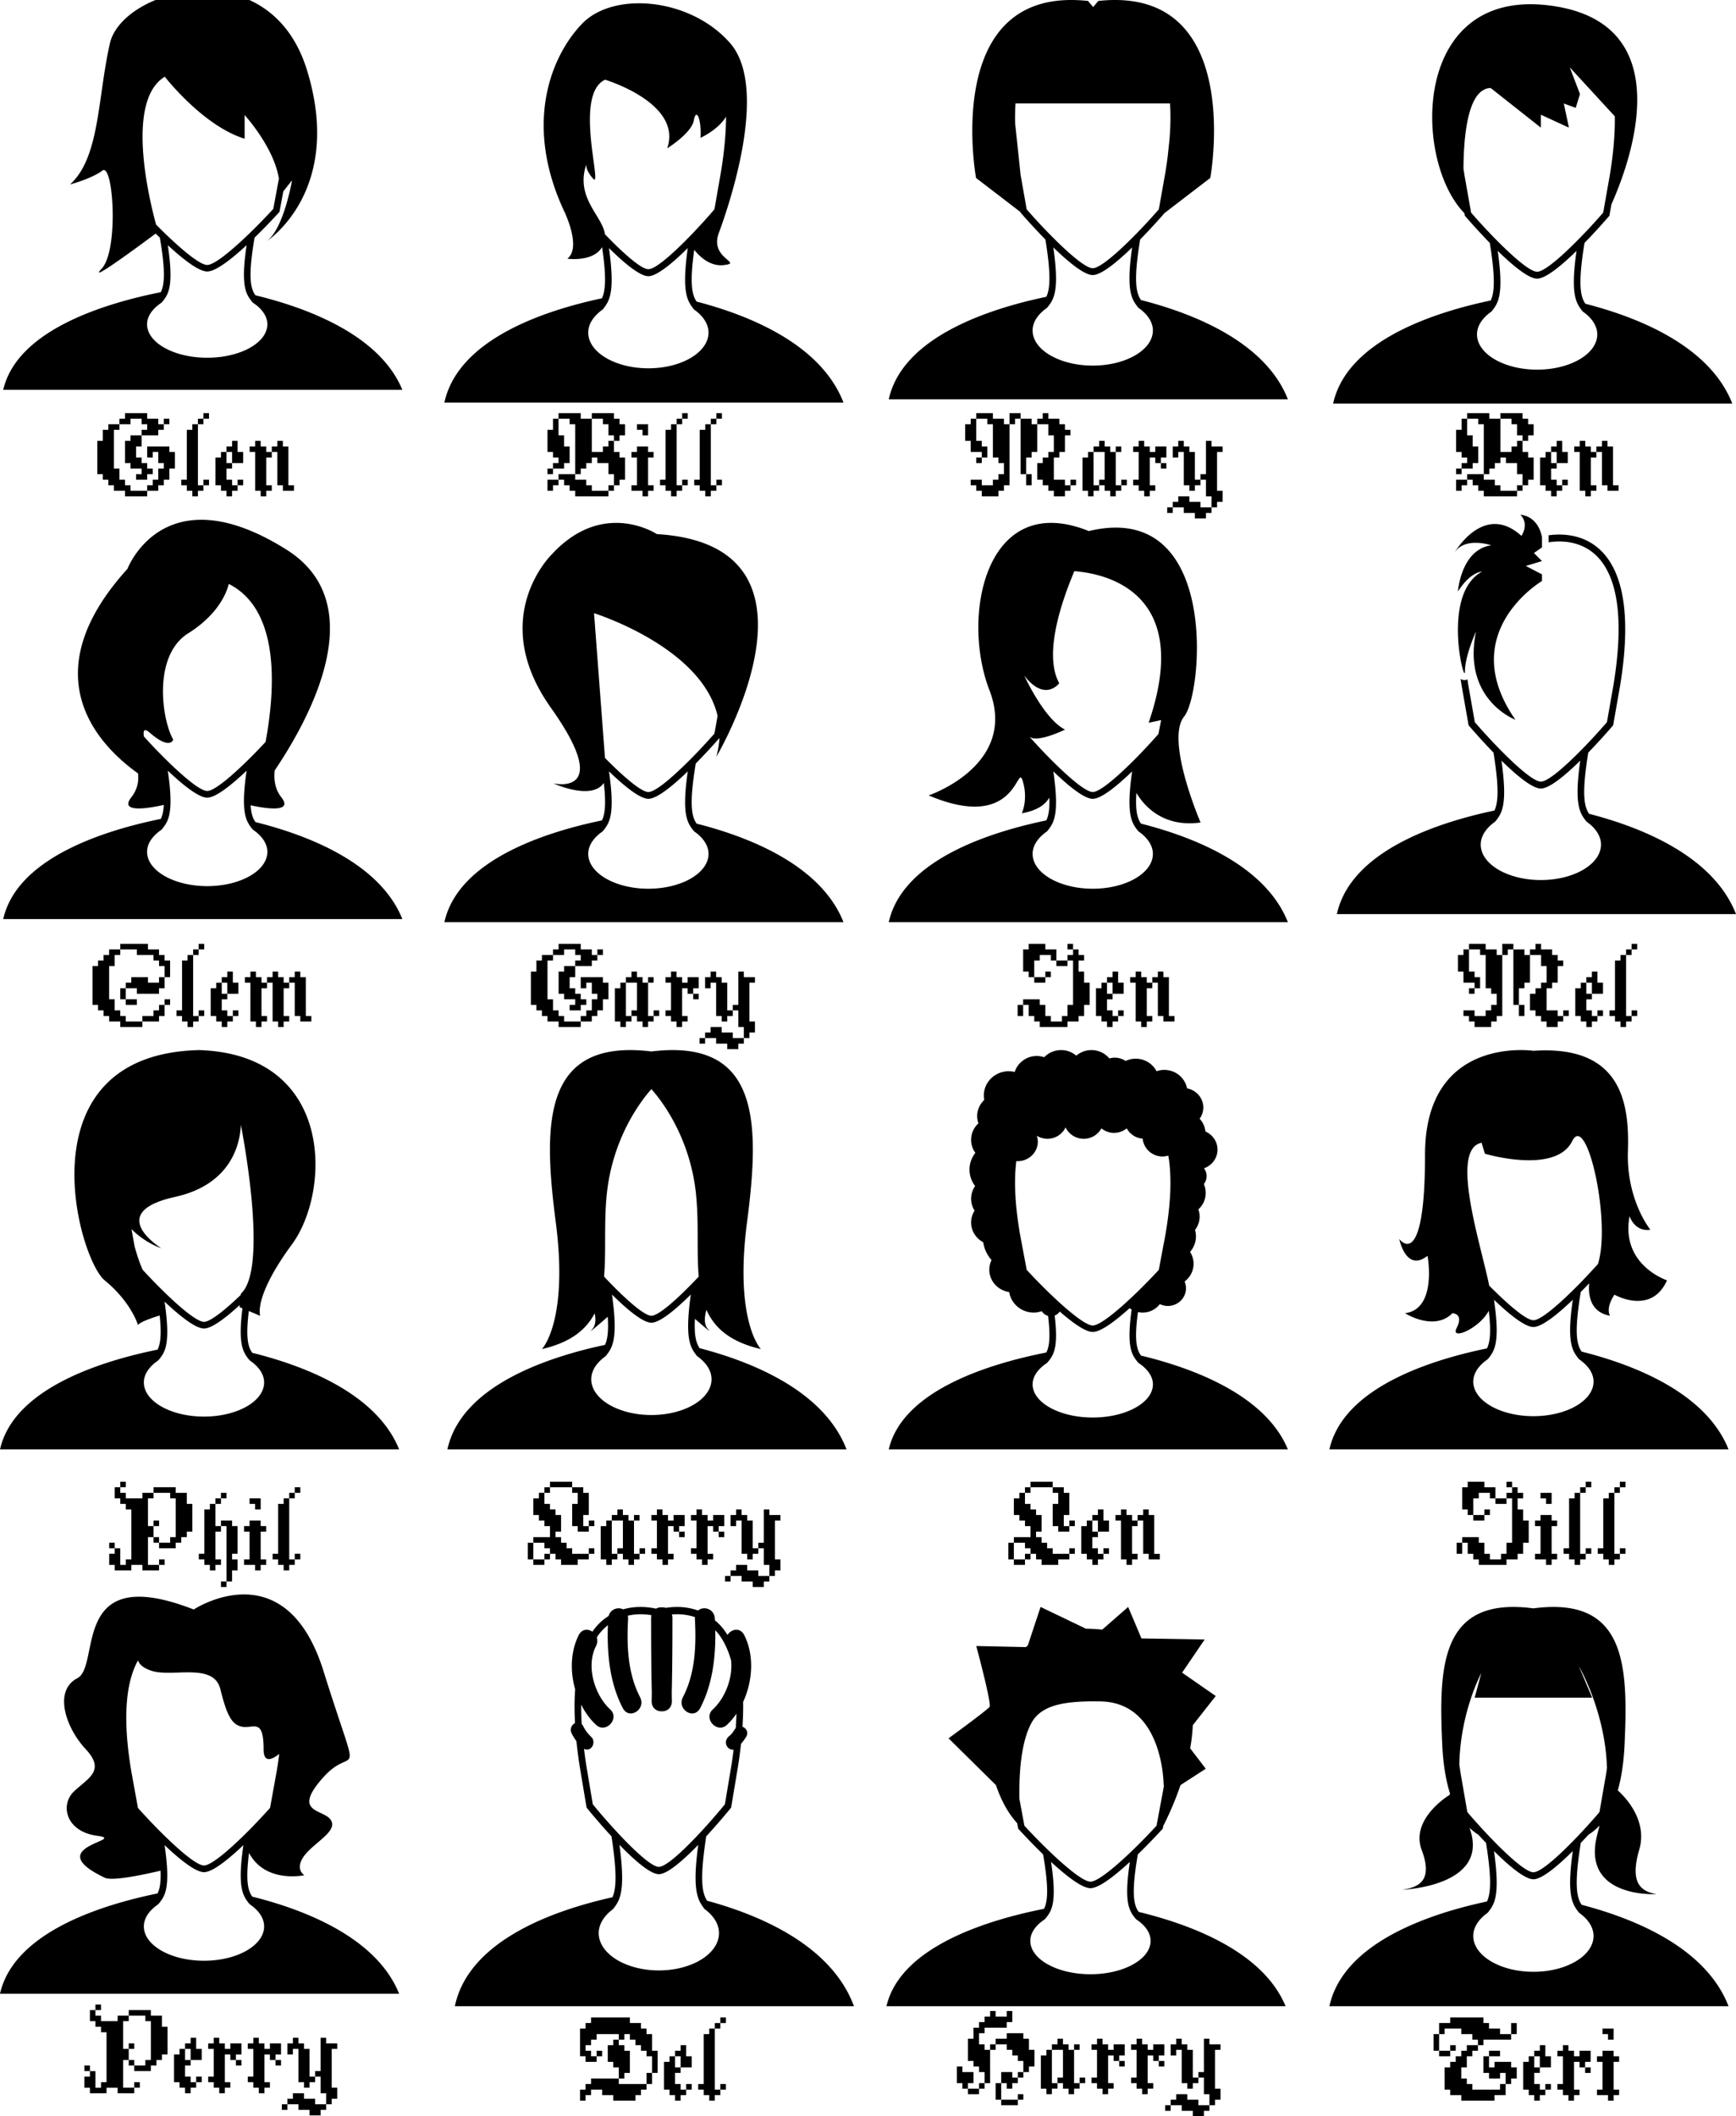 <svg xmlns="http://www.w3.org/2000/svg" width="2087.759" height="2544.122"><path d="M483.872 468.63c-27.467-66.536-115.175-98.7-176.67-113.642-5.476-7.695-9.49-20.27-1.03-69.336 14.478-14.052 26.432-27.08 29.196-30.132l.755-.813 4.619-24.76 10.471-13.135s-10.112 59.362-31.002 73.572c0 0 94-59.84 49-205.999S147.205-13.708 132.205 52.013c-15 65.724-12.001 137.332-48.002 169.705 0 0 26.002-6.869 39-16.677 13.002-9.81 20 95.755-.999 118.02-18.735 19.852 49.97-31.062 65.033-42.288a637.442 637.442 0 005 4.895c7.192 41.734 5.359 57.092 1.144 65.601-65.384 13.013-172.63 44.679-189.509 117.367h479.999v-.007zM195.726 277.972a484.173 484.173 0 01-3.97-3.922 697.726 697.726 0 01-4.07-4.086c-8.878-32.636-36.658-149.156 10.504-177.748 0 0 45.714 59.036 96.003 74.551v-28.446s34.955 38.043 41.235 76.37l-6.779 36.421c-6.366 6.967-14.003 14.959-22.016 22.938-1.315 1.31-2.626 2.62-3.97 3.922-1.344 1.318-2.703 2.624-4.056 3.926-20.116 19.333-40.884 36.614-49.414 36.614-8.52 0-29.29-17.281-49.42-36.614-1.343-1.302-2.703-2.607-4.047-3.926zm-18.864 111.851c0-7.18 3.633-14.306 10.504-20.606l.801-.737c1.697-1.486 3.607-2.933 5.682-4.314l1.198-1.194c2.871-3.55 5.786-7.135 7.72-13.512 2.839-9.35 3.553-24.769-.965-54.726 17.75 16.41 37.025 31.643 47.392 31.643 10.369 0 29.641-15.234 47.394-31.643-5.032 33.354-3.565 48.68.172 57.806 1.919 4.667 4.405 7.748 6.889 10.82l.89.813c2.07 1.382 3.986 2.82 5.681 4.314l.804.737c6.866 6.312 10.5 13.435 10.5 20.606 0 22.177-32.455 40.22-72.338 40.22-39.889 0-72.324-18.047-72.324-40.227zM837.753 362.562c-5.04-7.549-8.838-19.53-2.834-62.224 6.28 7.883 18.953 20.27 35.5 18.345 23.996-2.789-17.336-7.586-6.004-38.366 11.337-30.79 61.26-173.991 13.628-228.478-47.633-54.49-140.29-62.873-178.29-23.055-38 39.817-69.334 120.854-22 223.541 0 0 22.482 44.704 4.574 58.68 0 0 30.715 4.421 41.786-13.915 5.609 38.152 3.753 53.01-.185 61.5-65.389 13.895-172.623 47.725-189.51 125.375h480c-27.468-71.08-115.171-105.433-176.665-121.403zM727.44 281.518c-.055-.402-.03-.8-.102-1.202-.257-1.4-.676-2.795-1.135-4.195-6.802-20.445-33.481-41.416-21.122-78.417-.232 3.344 1.015 8.804 8.005 16.9 12.666 14.67-23.998-101.29 14.666-118.757 0 0 93.337 27.988 74.662 82.45 0 0 29.339-18.182 32-33.554 2.667-15.375 9.336-2.793 8 20.956 0 0 21.367-9.551 30.752-25.516-.077 19.38-2.029 41.225-5.97 65.604l-8 45.837c-6.367 7.441-13.999 15.978-22.016 24.497-1.31 1.4-2.621 2.803-3.965 4.195-1.343 1.407-2.704 2.797-4.055 4.189-20.117 20.655-40.882 39.116-49.414 39.116-8.52 0-29.289-18.46-49.407-39.116-.969-.998-1.94-1.99-2.9-2.987zm52.313 161.234c-39.88 0-72.336-19.269-72.336-42.958 0-7.673 3.633-15.285 10.504-22.02l.946-.928a55.428 55.428 0 015.535-4.46l1.198-1.279c2.871-3.787 5.785-7.63 7.719-14.43 2.84-9.988 3.554-26.45-.966-58.457 17.75 17.518 37.023 33.8 47.392 33.8 10.365 0 29.64-16.282 47.388-33.8-5.03 35.632-3.56 51.996.172 61.756 1.907 4.986 4.406 8.267 6.894 11.55l.89.877a54.41 54.41 0 015.586 4.517l.9.865c6.864 6.74 10.499 14.353 10.499 22.022.008 23.676-32.438 42.945-72.32 42.945zM1372.18 360.701c-5.477-8.069-9.476-21.278-1.022-72.775 14.465-14.755 26.418-28.413 29.187-31.622l.18-.194 54.985-42.18s42.662-232.023-134.664-212.798l-6.191 7.357-6.178-7.357C1131.15-18.093 1173.813 213.93 1173.813 213.93l53.336 40.901.108.61.755.853c2.77 3.209 14.735 16.875 29.205 31.631 7.186 43.816 5.353 59.937 1.138 68.869-65.389 13.657-172.623 46.902-189.51 123.206h479.999c-27.484-69.85-115.17-103.602-176.665-119.299zm-111.472-80.82a438.751 438.751 0 01-3.97-4.122c-8.017-8.372-15.65-16.753-22.016-24.073l-7.328-41.31-6.559-61.982c-.214-8.492-.061-16.532.45-24.087h185.794c.873 12.807.687 26.969-.531 42.456l-2.337 22.067a537.24 537.24 0 01-2.588 17.818l-8 45.038a680.612 680.612 0 01-22.016 24.073 338.232 338.232 0 01-3.966 4.122c-1.343 1.383-2.703 2.75-4.054 4.116-20.118 20.298-40.883 38.438-49.406 38.438-8.52 0-29.297-18.14-49.415-38.438-1.355-1.367-2.714-2.733-4.058-4.116zm53.473 159.616c-39.88 0-72.336-18.939-72.336-42.217 0-7.54 3.633-15.02 10.503-21.63l.856-.828c1.695-1.557 3.586-3.058 5.617-4.483l1.199-1.245c2.87-3.726 5.785-7.49 7.718-14.2 2.84-9.806 3.555-25.992-.964-57.445 17.75 17.215 37.025 33.216 47.39 33.216 10.365 0 29.64-16 47.389-33.224-5.04 35.01-3.553 51.099.167 60.686 1.903 4.9 4.406 8.133 6.89 11.358l.89.846a54.25 54.25 0 015.758 4.6l.726.703c6.865 6.61 10.5 14.095 10.5 21.63.025 23.294-32.42 42.233-72.303 42.233zM1906.606 365.16c-5.477-8.105-9.49-21.391-1.03-73.167 14.46-14.829 26.423-28.563 29.194-31.78l.747-.867 2.413-13.687c20.698-46.127 84.743-214.097-68.113-238.172-172.915-27.245-171.324 185.106-108.668 248.82l.535 3.038.755.866c2.769 3.218 14.734 16.96 29.205 31.79 7.185 44.053 5.352 60.255 1.137 69.234-65.389 13.723-172.623 47.147-189.51 123.852h480c-27.468-70.22-115.171-104.152-176.665-119.928zm-111.472-81.254a481.867 481.867 0 01-3.97-4.139c-8.017-8.42-15.649-16.846-22.008-24.205l-7.984-45.23c-.423-2.608-.782-5.136-1.168-7.687.297-43.176 6.09-96.215 32.73-96.83l60.349 47.616v-15.526l33.748 15.526-6.138-28.982 14.319 5.174 5.117-16.56-12.273-32.09 54.163 58.876c.343 20.498-1.64 43.988-5.97 70.435l-8 45.278c-6.36 7.352-13.984 15.785-22 24.205a515.17 515.17 0 01-3.97 4.139c-1.343 1.39-2.7 2.764-4.059 4.143-20.116 20.401-40.89 38.638-49.414 38.638-8.528 0-29.297-18.237-49.415-38.638a510.14 510.14 0 01-4.057-4.143zm53.473 160.471c-39.88 0-72.336-19.039-72.336-42.44 0-7.577 3.633-15.1 10.504-21.754l.91-.888a56.054 56.054 0 015.563-4.435l1.198-1.251c2.871-3.746 5.785-7.538 7.719-14.267 2.84-9.867 3.554-26.136-.964-57.748 17.75 17.306 37.024 33.39 47.39 33.39 10.365 0 29.64-16.084 47.388-33.39-5.04 35.195-3.552 51.37.167 61.007 1.904 4.926 4.398 8.167 6.89 11.41l.89.866c2.078 1.453 3.994 2.976 5.68 4.552l.805.777c6.864 6.646 10.5 14.175 10.5 21.754.025 23.38-32.421 42.417-72.304 42.417z"/><g style="line-height:1;-inkscape-font-specification:'zhowfrakt eYe/FS, Normal';font-variant-ligatures:normal;font-variant-caps:normal;font-variant-numeric:normal;font-variant-east-asian:normal" aria-label="Glen" font-weight="400" font-size="133.333" font-family="zhowfrakt eYe/FS" letter-spacing="1" word-spacing="1"><path d="M176.981 589.997v-6.64h6.706v-6.707h6.64v-13.346h6.641v-6.64h-6.64v-13.347h-6.64v6.706h-6.707v-13.346h26.693v6.64h6.64v19.987h-6.64v13.346h-6.706v6.706h-6.64v6.64zm-13.346-13.347v-6.64h6.706v-6.706h-13.347v-6.64h-6.64V529.97h6.64v-6.64h13.347v13.346h-6.706v13.346h6.706v6.64h6.64v6.641h6.706v6.706h-6.706v6.64zm-13.281 19.987v-6.64h-13.347v-6.64h-6.705v-6.707h-6.64v-6.64h-6.641v-40.04h6.64v-13.28h6.64v-6.706h13.347v6.706h-6.64v46.614h6.64v13.346h6.706v6.706h6.64v6.64h19.987v6.641zm46.614-86.653v-6.64h6.706v6.64zm-26.627 13.346v-6.64h6.64v-6.706h-6.64v-6.64h-13.347v6.64h-13.346v-6.64h6.706v-6.706h26.627v6.705h13.347v6.64h6.64v6.707h-6.64v6.64zM244.648 583.356v-6.706h6.706v6.706zm-13.346 13.281v-6.64h-6.641v-6.64h-6.64v-6.707h6.64v-59.96h6.64v-6.706h6.706v73.372h6.64v6.64h-6.64v6.641zm6.705-86.653v-6.64h6.64v6.64zm6.64-6.64v-6.706h6.707v6.705zM285.752 583.356v-6.706h6.706v6.706zm-13.346 13.281v-6.64h-6.641v-6.64h-6.64v-33.334h6.64v-6.706h6.64v13.346h6.706v6.641h-6.705v13.346h6.705v6.706h6.64v6.64h-6.64v6.641zm6.705-39.974v-13.346h-6.705v-6.64h6.705v-6.706h6.64v13.346h6.707v13.346zM313.51 596.637v-6.64h-6.641v-46.68h-6.64v-6.64h6.64v-6.706h6.64v6.706h6.706v6.64h6.641v6.706h-6.64v33.333h6.64v6.64h-6.64v6.641zm26.692-6.64v-6.64h-6.64v-40.04h-6.706v-6.64h6.706v-6.706h6.64v6.706h6.64v46.68h6.707v6.64z"/></g><g style="line-height:1;-inkscape-font-specification:'zhowfrakt eYe/FS, Normal';font-variant-ligatures:normal;font-variant-caps:normal;font-variant-numeric:normal;font-variant-east-asian:normal" aria-label="Bill" font-weight="400" font-size="133.333" font-family="zhowfrakt eYe/FS" letter-spacing="1" word-spacing="1"><path d="M731.734 589.997v-6.64h6.641v6.64zm-73.307 0V576.65h13.282v6.706h-6.641v6.64zm33.334 6.64v-6.64h-6.706v-6.64h-6.64v-6.707h-6.706v-6.64h20.052v6.64h13.28v6.706h6.706v6.64h19.987v6.641zm-33.334-26.627v-6.706h6.64v6.706zm6.64-6.706v-6.64h6.642v-6.641h-6.641v-6.706h-6.64V516.69h6.64v-13.347h6.64v19.987h6.706v13.347h6.64v19.986h-6.64v6.641zm73.308 20.052V570.01h-6.64v-13.347h-13.347v-6.64h-6.64v6.64h-6.706v6.641h-6.64v6.706h-6.641v-60.026h-6.706v-6.64h-13.346v-6.706H698.4v6.705h13.346v39.974h13.347v-6.64h6.64v-6.706h6.641v13.346h6.706v6.706h6.64v26.627h-6.64v6.706zm0-53.385v-6.64h-6.64v-13.347h-6.641v-6.64h-13.347v-6.706h26.628v6.705h6.706v6.64h6.64v13.347h-6.64v6.64zM772.708 596.637v-6.64h-13.28v-6.64h6.64v-33.334h-6.64v-6.706h6.64v-6.64h13.346v6.64h6.64v6.706h-6.64v33.333h6.64v6.64h-6.64v6.641zm0-73.307v-6.64h-6.64v-6.706h13.346v13.346zM820.388 583.356v-6.706h6.706v6.706zm-13.346 13.281v-6.64H800.4v-6.64h-6.64v-6.707h6.64v-59.96h6.64v-6.706h6.706v73.372h6.64v6.64h-6.64v6.641zm6.705-86.653v-6.64h6.64v6.64zm6.64-6.64v-6.706h6.707v6.705zM861.492 583.356v-6.706h6.706v6.706zm-13.346 13.281v-6.64h-6.641v-6.64h-6.64v-6.707h6.64v-59.96h6.64v-6.706h6.706v73.372h6.64v6.64h-6.64v6.641zm6.705-86.653v-6.64h6.64v6.64zm6.64-6.64v-6.706h6.707v6.705z"/></g><g style="line-height:1;-inkscape-font-specification:'zhowfrakt eYe/FS, Normal';font-variant-ligatures:normal;font-variant-caps:normal;font-variant-numeric:normal;font-variant-east-asian:normal" aria-label="Mary" font-weight="400" font-size="133.333" font-family="zhowfrakt eYe/FS" letter-spacing="1" word-spacing="1"><path d="M1287.366 583.356v-6.706h6.706v6.706zm-53.32 0V570.01h6.64v13.346zm-60.026-26.693v-6.64h6.706v6.64zm6.706-6.64v-6.706h-13.347v-13.346h-6.64v-19.987h6.64v-6.64h6.64v26.627h6.707v6.706h6.64v13.346zm46.68 19.987v-66.667h13.28v6.64h6.706v33.334h-6.706v6.706h-6.64v19.987zm-46.68 26.627v-6.64h-6.706v-6.64h-6.64v-6.707h13.346v6.706h13.346v-6.706h6.64v-6.64h6.641v-13.347h-6.64v-6.64h-6.641v-40.04h-6.706v-6.64h-13.346v-6.705h20.052v6.705h13.281v6.64h6.706v73.373h-6.706v6.64h-6.64v6.641zm33.333-86.653v-13.346h13.346v6.705h-6.706v6.64zm53.32 86.653v-6.64h-6.64v-6.64h-6.706v-6.707h-6.64v-19.987h6.64v-6.64h6.705v-6.706h6.641V523.33h-6.64v-13.346h-13.347v-6.64h6.64v-6.706h6.706v6.705h13.282v6.64h6.705v6.707h6.64v6.64h-6.64v19.987h-6.705v6.706h-6.641v26.627h13.346v6.706h6.64v6.64h-6.64v6.641zM1348.457 583.356v-6.706h6.706v6.706zm-39.974 13.281v-6.64h-6.64v-39.974h6.64v-6.706h6.64v40.04h6.706v6.64h-6.705v6.64zm33.333-53.32v-6.64h6.64v6.64zm-6.64 53.32v-6.64h-6.706v-6.64h-6.64v-6.707h6.64v-33.333h-13.346v-6.64h6.705v-6.706h6.641v6.706h6.706v6.64h6.64v40.04h6.64v6.64h-6.64v6.64zM1396.071 563.304v-6.64h6.641v6.64zm-20.052 33.333v-6.64h-6.64v-6.64h-6.64v-6.707h6.64v-33.333h-6.64v-6.64h6.64v-6.706h6.64v6.706h6.706v6.64h6.64v-6.64h13.347v13.346h-6.64v6.64h-6.706v-6.64h-6.64v33.333h6.64v6.64h-6.64v6.641zM1403.712 616.624v-6.705h6.64v6.705zm33.268 6.64v-6.64h-13.346v-6.705h-13.281v-6.641h6.64v-6.64h13.347v6.64h13.346v6.64h13.281v6.706h-6.64v6.64zm-6.64-33.267v-6.64h-6.706v-40.04h-6.64v6.706h-6.641v-13.346h6.64v-6.706h6.64v6.706h6.707v6.64h6.64v33.333h6.706v6.706h-6.706v6.64zm26.627 19.922v-13.282h-6.64V576.65h-6.641v-6.64h6.64v-40.04h6.641v6.707h13.346v6.64h-6.64v46.68h6.64v13.281h-6.64v6.64z"/></g><g style="line-height:1;-inkscape-font-specification:'zhowfrakt eYe/FS, Normal';font-variant-ligatures:normal;font-variant-caps:normal;font-variant-numeric:normal;font-variant-east-asian:normal" aria-label="Ben" font-weight="400" font-size="133.333" font-family="zhowfrakt eYe/FS" letter-spacing="1" word-spacing="1"><path d="M1824.412 589.997v-6.64h6.64v6.64zm-73.307 0V576.65h13.281v6.706h-6.64v6.64zm33.333 6.64v-6.64h-6.706v-6.64h-6.64v-6.707h-6.706v-6.64h20.052v6.64h13.281v6.706h6.706v6.64h19.987v6.641zm-33.333-26.627v-6.706h6.64v6.706zm6.64-6.706v-6.64h6.641v-6.641h-6.64v-6.706h-6.641V516.69h6.64v-13.347h6.641v19.987h6.706v13.347h6.64v19.986h-6.64v6.641zm73.308 20.052V570.01h-6.64v-13.347h-13.347v-6.64h-6.64v6.64h-6.707v6.641h-6.64v6.706h-6.64v-60.026h-6.706v-6.64h-13.347v-6.706h26.693v6.705h13.346v39.974h13.347v-6.64h6.64v-6.706h6.64v13.346h6.706v6.706h6.641v26.627h-6.64v6.706zm0-53.385v-6.64h-6.64v-13.347h-6.642v-6.64h-13.346v-6.706h26.628v6.705h6.705v6.64h6.641v13.347h-6.64v6.64zM1878.732 583.356v-6.706h6.706v6.706zm-13.346 13.281v-6.64h-6.64v-6.64h-6.641v-33.334h6.64v-6.706h6.64v13.346h6.707v6.641h-6.706v13.346h6.706v6.706h6.64v6.64h-6.64v6.641zm6.706-39.974v-13.346h-6.706v-6.64h6.706v-6.706h6.64v13.346h6.706v13.346zM1906.49 596.637v-6.64h-6.64v-46.68h-6.641v-6.64h6.64v-6.706h6.641v6.706h6.706v6.64h6.64v6.706h-6.64v33.333h6.64v6.64h-6.64v6.641zm26.693-6.64v-6.64h-6.641v-40.04h-6.706v-6.64h6.706v-6.706h6.64v6.706h6.641v46.68h6.706v6.64z"/></g><path d="M307.215 988.26c-2.789-4.01-5.179-9.338-5.775-20.17 15.205 3.323 52.204 9.828 36.955-9.559-7.93-10.083-9.196-21.925-8.033-32.32 45.33-67.36 116.11-201.46 14.11-265.51-147.327-92.514-191.193 23.143-191.193 23.143-115.159 126.99-36.446 210.753 12.706 245.923 1.048 8.654-.32 18.882-8.098 28.764-16.023 20.37 25.65 12.155 39.106 9.082-.41 7.967-1.776 13.062-3.602 16.826-65.389 13.342-172.623 45.828-189.51 120.393H483.88c-27.468-68.248-115.17-101.236-176.665-116.571zm-111.471-78.985a490.763 490.763 0 01-3.97-4.027 679.044 679.044 0 01-18.637-19.786c-1.313-7.429.24-10.511 7.26-4.41 24.338 21.13 27.946 8.051 27.946 8.051-13.52-23.139-25.242-100.616 18.033-127.783 43.268-27.168 48.675-59.366 48.675-59.366 60.811 30.508 56.67 122.887 44.346 189.939a724.607 724.607 0 01-12.754 13.355c-1.311 1.344-2.621 2.691-3.966 4.027-1.343 1.352-2.703 2.687-4.054 4.023-20.118 19.835-40.883 37.561-49.414 37.561-8.52 0-29.29-17.726-49.407-37.561-1.355-1.335-2.714-2.67-4.058-4.023zm53.473 155.974c-39.88 0-72.336-18.503-72.336-41.25 0-7.37 3.633-14.67 10.503-21.138l.887-.833c1.672-1.505 3.564-2.964 5.595-4.347l1.198-1.228c2.87-3.637 5.784-7.324 7.718-13.857 2.84-9.592 3.555-25.406-.966-56.126 17.75 16.822 37.018 32.449 47.384 32.449 10.365 0 29.64-15.627 47.389-32.45-5.033 34.21-3.553 49.923.18 59.295 1.907 4.796 4.397 7.948 6.894 11.107l.881.826c2.062 1.405 3.97 2.885 5.657 4.401l.837.776c6.864 6.473 10.5 13.775 10.5 21.143.007 22.73-32.438 41.232-72.321 41.232z"/><g style="line-height:1;-inkscape-font-specification:'zhowfrakt eYe/FS, Normal';font-variant-ligatures:normal;font-variant-caps:normal;font-variant-numeric:normal;font-variant-east-asian:normal" aria-label="Clem" font-weight="400" font-size="133.333" font-family="zhowfrakt eYe/FS" letter-spacing="1" word-spacing="1"><path d="M171.25 1227.984v-6.64h13.346v-6.706h6.64v-6.64h6.706v13.346h-6.706v6.64zm-19.988-19.987v-6.705h13.347v6.705zm46.68 0v-6.705h6.64v6.705zm-53.32-6.705v-13.282h6.64v13.282zm19.987-6.641v-6.64h-13.347v-6.706h6.641v-6.641h20.052v6.64h13.281v-6.64h6.706v13.346h-6.706v6.64zm-19.987 39.974v-6.64h-13.346v-6.641h-6.706v-6.706h-6.64v-6.64h-6.641v-46.68h6.64v-6.641h6.64v-6.706h6.707v-6.64h13.346v6.64h-6.706v13.347h-6.64v39.974h6.64v13.346h6.706v6.706h6.64v6.64h19.987v6.64zm53.32-59.961v-13.346h-6.706v-6.641h-6.64v-6.706h-19.987v-6.64h-19.987v-6.706h33.333v6.706h13.281v6.64h6.706v6.706h6.64v19.987zM238.916 1221.344v-6.706h6.706v6.706zm-13.346 13.28v-6.64h-6.641v-6.64h-6.64v-6.706h6.64v-59.961h6.64v-6.706h6.706v73.373h6.64v6.64h-6.64v6.64zm6.705-86.653v-6.64h6.64v6.64zm6.64-6.64v-6.706h6.707v6.706zM280.02 1221.344v-6.706h6.706v6.706zm-13.346 13.28v-6.64h-6.641v-6.64h-6.64v-33.334h6.64v-6.705h6.64v13.346h6.706v6.64h-6.705v13.347h6.705v6.706h6.641v6.64h-6.64v6.64zm6.705-39.973v-13.346h-6.705v-6.641h6.705v-6.706h6.641v13.347h6.706v13.346zM307.778 1234.625v-6.64h-6.64v-46.68h-6.642v-6.641h6.641v-6.706h6.64v6.706h6.706v6.64h6.641v6.706h-6.64v33.334h6.64v6.64h-6.64v6.64zm26.692 0v-6.64h-6.64v-46.68h-6.706v-6.641h6.706v-6.706h6.64v6.706h6.64v6.64h6.707v6.706h-6.706v33.334h6.706v6.64h-6.706v6.64zm26.693-6.64v-6.641h-6.706v-40.04h-6.64v-6.64h6.64v-6.706h6.706v6.706h6.64v46.68h6.641v6.64z"/></g><g style="line-height:1;-inkscape-font-specification:'zhowfrakt eYe/FS, Normal';font-variant-ligatures:normal;font-variant-caps:normal;font-variant-numeric:normal;font-variant-east-asian:normal" aria-label="Gary" font-weight="400" font-size="133.333" font-family="zhowfrakt eYe/FS" letter-spacing="1" word-spacing="1"><path d="M698.41 1227.984v-6.64h6.707v-6.706h6.64v-13.346h6.64v-6.641h-6.64v-13.346h-6.64v6.705h-6.706v-13.346h26.693v6.64h6.64v19.988h-6.64v13.346h-6.706v6.706h-6.64v6.64zm-13.345-13.346v-6.64h6.705v-6.706h-13.346v-6.641h-6.64v-26.693h6.64v-6.64h13.346v13.346h-6.705v13.346h6.705v6.64h6.64v6.642h6.707v6.705h-6.706v6.64zm-13.282 19.987v-6.64h-13.346v-6.641h-6.706v-6.706h-6.64v-6.64h-6.64v-40.04h6.64v-13.281h6.64v-6.706h13.347v6.706h-6.641v46.615h6.64v13.346h6.706v6.706h6.64v6.64h19.988v6.64zm46.615-86.654v-6.64h6.705v6.64zm-26.628 13.347v-6.641h6.64v-6.706h-6.64v-6.64h-13.346v6.64h-13.346v-6.64h6.705v-6.706h26.628v6.706h13.346v6.64h6.64v6.706h-6.64v6.64zM786.064 1221.344v-6.706h6.706v6.706zm-39.974 13.28v-6.64h-6.64v-39.974h6.64v-6.705h6.641v40.039h6.706v6.64h-6.706v6.64zm33.334-53.32v-6.64h6.64v6.64zm-6.64 53.32v-6.64h-6.707v-6.64h-6.64v-6.706h6.64v-33.333h-13.346v-6.641h6.706v-6.706h6.64v6.706h6.706v6.64h6.64v40.04h6.641v6.64h-6.64v6.64zM833.679 1201.292v-6.641h6.64v6.64zm-20.052 33.333v-6.64h-6.64v-6.641h-6.642v-6.706h6.641v-33.333h-6.64v-6.641h6.64v-6.706h6.64v6.706h6.706v6.64h6.641v-6.64h13.346v13.346h-6.64v6.64h-6.706v-6.64h-6.64v33.334h6.64v6.64h-6.64v6.64zM841.32 1254.612v-6.706h6.64v6.706zm33.267 6.64v-6.64h-13.346v-6.706H847.96v-6.64h6.64v-6.641h13.347v6.64h13.346v6.641h13.281v6.706h-6.64v6.64zm-6.64-33.268v-6.64h-6.706v-40.04h-6.64v6.706h-6.641v-13.346h6.64v-6.706h6.641v6.706h6.706v6.64h6.64v33.334h6.706v6.706h-6.706v6.64zm26.627 19.922v-13.281h-6.64v-19.987h-6.64v-6.64h6.64v-40.04h6.64v6.706h13.347v6.64h-6.64v46.68h6.64v13.281h-6.64v6.641z"/></g><g><path d="M1902.12 1624.823c-5.477-7.957-9.491-20.962-1.038-71.7a617.757 617.757 0 0010.125-10.398c-1.163 12.094.14 34.594 25.11 38.999 0 0-6.015-8.115 5.22-25.359 0 0 44.24 25.359 63.24-17.245 0 0-55.999-18.26-44.998-77.093 0 0 6 19.274 24.998 16.23 0 0-29-35.503-27-94.34 2-58.835-8.329-127.816-113.656-120.715 0 0-130.337-19.273-130.337 124.772 0 144.041-31 101.441-31 101.441s8 40.572 34 20.284c0 0 12 63.909-27.002 68.98 0 0 34.816 22.317 56.903 0 0 0 14.098.11 5.098 17.808-7.992 15.715 27.52.514 38.648-20.78 3.12 26.628 1.247 38.191-2.143 45.251-65.384 13.462-172.619 46.207-189.505 121.385h480c-27.467-68.805-115.17-102.067-176.663-117.52zm-111.145-79.298c-.025-.11-.047-.23-.07-.342a558.682 558.682 0 00-.855-4.057c-11.65-53.177-45.691-159.924-8.273-167.358l4 13.187c.007.007 85.008 25.368 105.008-15.209 17.593-35.69 47.023 97.165 30.961 147.704-5.985 6.722-12.907 14.178-20.181 21.675a587.108 587.108 0 01-3.968 4.057c-1.344 1.364-2.704 2.71-4.062 4.057-20.117 19.995-40.892 37.866-49.414 37.866-8.519 0-29.29-17.871-49.408-37.866a504.671 504.671 0 01-3.738-3.714zm53.144 156.915c-39.88 0-72.336-18.654-72.336-41.591 0-7.426 3.633-14.795 10.504-21.31l.887-.84c1.672-1.515 3.563-2.988 5.595-4.383l1.2-1.236c2.87-3.669 5.784-7.387 7.718-13.972 2.84-9.668 3.555-25.615-.964-56.595 17.75 16.969 37.016 32.724 47.382 32.724 10.369 0 29.641-15.755 47.392-32.724-5.032 34.49-3.555 50.341.18 59.787 1.907 4.826 4.398 8.011 6.888 11.19l.885.84c2.06 1.42 3.968 2.908 5.654 4.439l.838.785c6.868 6.523 10.5 13.884 10.5 21.31.007 22.922-32.44 41.576-72.323 41.576z"/></g><g style="line-height:1;-inkscape-font-specification:'zhowfrakt eYe/FS, Normal';font-variant-ligatures:normal;font-variant-caps:normal;font-variant-numeric:normal;font-variant-east-asian:normal" aria-label="Jen" font-weight="400" font-size="133.333" font-family="zhowfrakt eYe/FS" letter-spacing="1" word-spacing="1"><path d="M1223.823 1221.344v-13.347h6.641v13.347zm19.987-40.04v-6.64h13.347v6.64zm13.347-6.64v-6.706h6.64v6.706zm13.281-13.346v-6.641h13.346v6.64zm-19.987 73.307v-6.64h-6.64v-6.641h-6.706v-13.347h-6.64v-6.705h19.986v6.705h6.706v13.347h6.64v6.64h13.347v-6.64h6.64v-13.347h6.706v-53.32h-6.706v-6.706h6.706v-6.64h6.64v6.64h6.641v6.706h-6.64v13.281h6.64v13.347h6.706v26.692h-6.706v13.347h-6.64v6.64h-13.347v6.64zm-13.346-59.961v-6.706h-6.64v-26.627h6.64v-6.706h20.052v6.706h13.281v13.346h-6.64v-6.706h-13.347v6.706h-6.64v19.987zm46.68-33.333v-6.706h6.705v6.706zM1344.68 1221.344v-6.706h6.706v6.706zm-13.346 13.28v-6.64h-6.641v-6.64h-6.64v-33.334h6.64v-6.705h6.64v13.346h6.706v6.64h-6.705v13.347h6.705v6.706h6.641v6.64h-6.64v6.64zm6.705-39.973v-13.346h-6.705v-6.641h6.705v-6.706h6.641v13.347h6.706v13.346zM1372.438 1234.625v-6.64h-6.64v-46.68h-6.642v-6.641h6.641v-6.706h6.64v6.706h6.706v6.64h6.641v6.706h-6.64v33.334h6.64v6.64h-6.64v6.64zm26.692-6.64v-6.641h-6.64v-40.04h-6.706v-6.64h6.706v-6.706h6.64v6.706h6.64v46.68h6.707v6.64z"/></g><g><path d="M2087.76 1098.892c-27.486-70.597-115.173-104.717-176.665-120.581-5.477-8.155-9.476-21.508-1.024-73.567 14.469-14.912 26.422-28.728 29.188-31.972l.757-.862 8.407-47.874c12.102-74.302 6.195-126.79-17.54-156.028-17.03-20.998-39.702-25.402-55.71-25.402-4.93 0-9.32.415-12.946.94 0 .032.016.048.016.084l.196.89V651.943c3.477-.545 7.82-1 12.734-1 14.312 0 34.539 3.894 49.602 22.446 22.14 27.27 27.438 77.498 15.765 149.205l-7.984 45.528c-6.361 7.383-14 15.865-22.018 24.33-1.31 1.398-2.64 2.78-3.968 4.162-1.344 1.4-2.703 2.781-4.061 4.163-20.118 20.523-40.892 38.852-49.407 38.852-8.519 0-29.296-18.329-49.413-38.852a470.936 470.936 0 01-4.059-4.163 404.972 404.972 0 01-3.968-4.163c-8.016-8.466-15.644-16.928-22.016-24.33l-7.984-45.474c-.327-2.033-.597-3.993-.902-5.99-1.735.819-3.304.94-3.45.94-.159 0-.277-.057-.437-.066-1.698-.082-3.129-.581-4.306-1.446.391 2.654.758 5.284 1.2 8l8.398 47.826.754.862c2.768 3.244 14.734 17.068 29.206 31.982 7.183 44.292 5.352 60.587 1.136 69.614-65.381 13.79-172.616 47.39-189.502 124.524h239.999zm-307.001-83.607c0-7.626 3.633-15.19 10.504-21.874l.855-.837a54.445 54.445 0 015.617-4.522l1.2-1.26c2.87-3.773 5.784-7.578 7.718-14.353 2.832-9.912 3.555-26.272-.965-58.068 17.75 17.402 37.023 33.568 47.39 33.568 10.368 0 29.64-16.166 47.391-33.584-5.04 35.388-3.555 51.652.163 61.343 1.907 4.96 4.407 8.22 6.89 11.482l.89.862a54.296 54.296 0 015.758 4.652l.726.699c6.868 6.685 10.5 14.246 10.5 21.873 0 23.533-32.453 42.676-72.327 42.676-39.877.002-72.31-19.125-72.31-42.657z"/><path d="M1774.598 652.523c6.24 0 11.93 1.157 15.369 2.029 2.112.545 3.378.977 3.378.977-2.41.333-4.656.89-6.793 1.598-30.066 9.95-33.242 53.99-33.242 53.99a88.384 88.384 0 014.274-6.163c2.215-2.94 4.376-5.444 6.443-7.501 2.246-2.232 4.358-3.956 6.32-5.332 7.071-4.943 11.95-5.012 12.062-5.012-6.336 3.382-11.352 8.183-15.351 13.896-3.496 4.997-6.2 10.694-8.235 16.828-10.015 30.237-4.086 70.647.027 85.546 1.023 3.708 1.934 5.872 2.453 5.872.298 0 .473-.685.473-2.139 0-2.454.23-5.077.626-7.794 2.625-18.202 12.726-40.21 12.726-40.21-16.992 82.119 47.336 106.117 47.336 106.117-73-104.876 31.961-166.756 31.961-166.756v-8.001l-19.418-10.11 19.418-5.888-9.703-9.68 9.712-6.746V645.42c-.032-.133-.07-.25-.11-.381-5.78-26.123-25.785-26.147-25.785-26.147 8.742 9.099 4.27 19.8 2.134 23.716-.536.972-.927 1.548-.927 1.548-.585-.524-1.152-.96-1.726-1.45-10.8-9.21-20.976-12.783-30.218-12.783-29.453 0-49.352 35.656-49.376 35.705 5.892-10.426 16.661-13.105 26.172-13.105z"/></g><g style="line-height:1;-inkscape-font-specification:'zhowfrakt eYe/FS, Normal';font-variant-ligatures:normal;font-variant-caps:normal;font-variant-numeric:normal;font-variant-east-asian:normal" aria-label="Mel" font-weight="400" font-size="133.333" font-family="zhowfrakt eYe/FS" letter-spacing="1" word-spacing="1"><path d="M1879.987 1221.344v-6.706h6.706v6.706zm-53.32 0v-13.347h6.64v13.347zm-60.026-26.693v-6.64h6.706v6.64zm6.706-6.64v-6.706H1760v-13.347h-6.64v-19.987h6.64v-6.64h6.64v26.627h6.707v6.706h6.64v13.346zm46.68 19.986v-66.666h13.28v6.64h6.706v33.334h-6.706v6.705h-6.64v19.987zm-46.68 26.628v-6.64h-6.706v-6.641H1760v-6.706h13.346v6.706h13.346v-6.706h6.64v-6.64h6.641v-13.347h-6.64v-6.64h-6.641v-40.04h-6.706v-6.64h-13.346v-6.706h20.052v6.706h13.281v6.64h6.706v73.373h-6.706v6.64h-6.64v6.64zm33.333-86.654v-13.346h13.346v6.706h-6.706v6.64zm53.32 86.654v-6.64h-6.64v-6.641h-6.706v-6.706h-6.641v-19.987h6.64v-6.64h6.706v-6.706H1860v-19.987h-6.64v-13.347h-13.347v-6.64h6.64v-6.706h6.706v6.706h13.282v6.64h6.705v6.706h6.64v6.64h-6.64v19.988h-6.705v6.705H1860v26.628h13.346v6.706h6.64v6.64h-6.64v6.64zM1921.091 1221.344v-6.706h6.706v6.706zm-13.346 13.28v-6.64h-6.641v-6.64h-6.64v-33.334h6.64v-6.705h6.64v13.346h6.706v6.64h-6.705v13.347h6.705v6.706h6.641v6.64h-6.64v6.64zm6.705-39.973v-13.346h-6.705v-6.641h6.705v-6.706h6.641v13.347h6.706v13.346zM1962.195 1221.344v-6.706h6.706v6.706zm-13.346 13.28v-6.64h-6.64v-6.64h-6.642v-6.706h6.641v-59.961h6.64v-6.706h6.706v73.373h6.641v6.64h-6.64v6.64zm6.705-86.653v-6.64h6.641v6.64zm6.641-6.64v-6.706h6.706v6.706z"/></g><g><path d="M837.76 990.124c-5.484-8.013-9.498-21.127-1.037-72.283 13.664-13.836 24.96-26.566 28.52-30.63-.42 7.275-1.608 14.8-3.818 22.632 0 0 151.04-254.48-71.478-267.775 0 0-64.522-42.952-126.522 24.545 0 0-78 75.676-1 184.077s3 91.015 3 91.015 46.13 21.228 60.719-.535c3.034 26.478 1.151 38-2.216 45.071-65.389 13.555-172.623 46.579-189.51 122.357h480c-27.468-69.364-115.171-102.888-176.657-118.474zm-110.199-78.978l-.098-1.303-.313-4.089-12.733-168.58s129.187 40.181 148.577 123.463l-3.798 21.212c-6.36 7.272-13.984 15.595-22 23.914a549.438 549.438 0 01-3.97 4.089c-1.343 1.373-2.7 2.731-4.059 4.092-20.116 20.155-40.89 38.172-49.414 38.172-8.52 0-29.29-18.017-49.407-38.172-.936-.936-1.866-1.863-2.785-2.798zm52.193 157.226c-39.88 0-72.336-18.806-72.336-41.93 0-7.484 3.633-14.91 10.504-21.483l.886-.847c1.673-1.524 3.556-3.003 5.601-4.426l1.202-1.245c2.87-3.7 5.784-7.438 7.73-14.087 2.838-9.749 3.55-25.814-.97-57.044 17.75 17.097 37.016 32.972 47.384 32.972 10.365 0 29.64-15.882 47.39-32.98-5.033 34.772-3.554 50.743.179 60.256 1.907 4.874 4.398 8.081 6.894 11.275l.881.848c2.07 1.437 3.973 2.94 5.657 4.48l.832.79c6.869 6.579 10.505 14 10.505 21.484-.01 23.135-32.456 41.937-72.339 41.937z"/></g><g><path d="M303.335 1626.27c-4.632-6.651-8.209-16.888-4.085-50.231l13.685 5.797s-8.66-22.307 38.172-85.947c46.837-63.63 51.33-228.299-111.626-233.546-214.298 5.247-145.649 250.609-113.571 276.85 32.082 26.235 40.097 53.83 40.097 53.83 1.527-3.53 16.535-8.698 26.032-11.648 2.512 23.686.695 34.437-2.528 41.073-65.39 13.298-172.624 45.651-189.51 119.895h480c-27.47-67.967-115.172-100.811-176.666-116.074zm-111.472-78.657a489.298 489.298 0 01-3.97-4.006 717.42 717.42 0 01-16.352-17.19c-3.863-8.673-7.069-18.515-9.62-27.985l-3.8-20.847c17.19 17.193 35.808 22.915 35.808 22.915s-69.29-42.643 16.678-61.663c70.377-15.575 78.408-68.055 79.01-86.587l.044-.008s28.542 142.541 7.743 191.382a43.39 43.39 0 01-1.919 4.005 33.168 33.168 0 01-2.581 4.011c-1 1.339-2.08 2.566-3.243 3.593l-.148 1.477c-18.388 17.598-36.39 32.329-44.17 32.329-8.52 0-29.3-17.644-49.416-37.399a661.691 661.691 0 01-4.064-4.027zm53.473 155.327c-39.88 0-72.335-18.426-72.335-41.08 0-7.334 3.633-14.613 10.503-21.056l.911-.852a54.648 54.648 0 015.562-4.3l1.198-1.213c2.871-3.624 5.786-7.295 7.719-13.808 2.353-7.905 3.196-20.21.868-41.532h.016l-.036-.176a367.807 367.807 0 00-1.811-14.182c17.75 16.751 37.024 32.312 47.39 32.312 9.524 0 26.536-13.127 43.006-28.241l-.233 2.53 3.492 1.476c-3.663 28.58-2.12 42.41 1.303 50.967 1.906 4.766 4.394 7.905 6.893 11.042l.882.84a53.014 53.014 0 015.68 4.406l.813.752c6.858 6.433 10.492 13.728 10.492 21.056.016 22.633-32.43 41.06-72.313 41.06z"/></g><g style="line-height:1;-inkscape-font-specification:'zhowfrakt eYe/FS, Normal';font-variant-ligatures:normal;font-variant-caps:normal;font-variant-numeric:normal;font-variant-east-asian:normal" aria-label="Phil" font-weight="400" font-size="133.333" font-family="zhowfrakt eYe/FS" letter-spacing="1" word-spacing="1"><path d="M191.306 1881.21v-6.64h6.706v6.64zm-59.96-19.987v-6.706h6.64v6.706zm53.32-6.706v-6.64h6.64v6.64zm0-19.987v-6.64h6.64v6.64zm-46.68 53.32v-6.64h-6.64v-13.346h6.64v-6.641h6.64v19.987h6.707v-6.64h6.64v-60.027h-6.64v-6.64h-6.706v-6.706h-6.64v-13.346h6.64v6.705h6.706v6.641h19.986v-6.64h13.347v6.64h-6.706v33.333h6.706v13.347h-6.706v33.333h13.346v6.64H171.32v-6.64h-13.346v6.64zm53.32-26.627v-6.706h13.347v-6.64h6.64v-46.68h-6.64v-6.64h-19.987v-6.706h26.627v6.705h13.347v13.347h6.705v33.333h-6.705v6.64h-6.641v6.641h-6.706v6.706zm-46.68-73.372v-6.64h6.707v6.64zM265.744 1907.837v-6.705h6.705v6.705zm6.705-6.705v-66.602h-6.705v-6.64h13.346v6.64h6.64v33.334h-6.64v6.705h6.64v13.282h-6.64v13.28zm-20.052-13.281v-6.641h-6.64v-6.64h-6.64v-6.706h6.64v-53.32h6.64v-6.641h6.706v26.627h6.64v6.706h-6.64v33.333h6.64v6.64h-6.64v6.642zm6.706-79.948v-6.706h6.64v6.706zm6.64-6.706v-6.64h6.706v6.64zM306.783 1887.85v-6.64H293.5v-6.64h6.641v-33.334h-6.64v-6.706h6.64v-6.64h13.346v6.64h6.641v6.706h-6.64v33.333h6.64v6.64h-6.64v6.642zm0-73.307v-6.64h-6.64v-6.706h13.345v13.346zM354.462 1874.57v-6.706h6.706v6.705zm-13.346 13.28v-6.64h-6.64v-6.64h-6.641v-6.706h6.64v-59.961h6.64v-6.706h6.707v73.372h6.64v6.64h-6.64v6.642zm6.706-86.653v-6.64h6.64v6.64zm6.64-6.64v-6.706h6.706v6.705z"/></g><g><path d="M841.396 1620.707c-3.759-5.66-6.837-13.763-5.657-35.26 10.024 8.71 21.305 18.305 15.945 12.646-5.915-6.241-4.062-16.848-2.094-23.451 9.796 21.925 28.75 38.633 65.469 47.13 0 0-32.218-33.063-16.632-152.744 15.475-118.826 15.867-221.04-115.033-205.025-130.9-16.014-130.519 86.199-115.04 205.028 15.59 119.681-16.632 152.744-16.632 152.744 34.376-7.949 53.152-23.123 63.45-43.02 1.335 6.357 1.671 14.29-3.122 19.34-5.878 6.218 8.282-5.955 18.825-15.148 1.207 18.48-.52 27.748-3.312 33.777-65.383 13.924-172.618 47.815-189.504 125.62h479.999c-27.483-71.21-115.17-105.643-176.662-121.637zm-111.473-82.415c-1.168-1.22-2.328-2.46-3.489-3.682.017-.171.032-.344.052-.517.199-2.304.366-4.642.511-7.012 1.657-27.973-.504-59.371 2.687-90.998 7.13-70.546 43.454-115.403 53.704-126.808 10.25 11.405 46.579 56.274 53.703 126.808 3.111 30.757 1.142 61.31 2.547 88.693a253.767 253.767 0 00.703 9.834c-1.157 1.23-2.311 2.461-3.485 3.682a495.528 495.528 0 01-4.062 4.2 556.696 556.696 0 01-10.118 10.145c-16.617 16.215-32.202 29.044-39.288 29.044-7.52 0-24.594-14.411-42.337-32.022a631.408 631.408 0 01-7.082-7.167c-1.344-1.393-2.702-2.788-4.046-4.2zm53.471 162.755c-39.879 0-72.335-19.307-72.335-43.045 0-7.687 3.633-15.314 10.504-22.057l.855-.844a54.524 54.524 0 015.617-4.56l1.2-1.28c2.87-3.797 5.784-7.637 7.718-14.468 2.169-7.645 3.083-19.136 1.395-38.403-.52-5.938-1.298-12.614-2.36-20.176 1.68 1.664 3.36 3.313 5.062 4.927 16.254 15.568 32.945 28.938 42.337 28.938 8.796 0 24.024-11.785 39.288-26.074a419.42 419.42 0 008.11-7.8c-1.226 8.652-2.046 16.126-2.555 22.687-1.608 20.504-.1 31.79 2.72 39.197 1.908 4.994 4.406 8.292 6.89 11.582l.891.87a55.036 55.036 0 015.765 4.683l.72.713c6.868 6.743 10.5 14.37 10.5 22.056.008 23.747-32.438 43.054-72.322 43.054z"/></g><g style="line-height:1;-inkscape-font-specification:'zhowfrakt eYe/FS, Normal';font-variant-ligatures:normal;font-variant-caps:normal;font-variant-numeric:normal;font-variant-east-asian:normal" aria-label="Larry" font-weight="400" font-size="133.333" font-family="zhowfrakt eYe/FS" letter-spacing="1" word-spacing="1"><path d="M641.414 1881.21v-6.64h13.346v6.64zm13.346-6.64v-6.641h6.64v6.64zm53.32-6.641v-6.706h6.64v6.706zm-73.307 6.64v-19.987h6.64v19.987zm73.307-39.974v-6.705h6.64v6.705zm-33.333 46.615v-6.64h-6.64v-6.641H661.4v-6.706h-6.641v-6.64h-13.346v-6.706H661.4v-13.282h-6.641v-6.705h-6.706v-6.641h-6.64v-19.987h6.64v-6.706h6.706v13.347h6.64v6.64h6.706v6.706h6.64v19.987h-6.64v6.64h6.64v6.706h6.642v6.64h6.705v6.707h19.987v6.64h-13.346v6.64zm-19.987-86.654v-6.64h6.64v6.64zm39.974 46.68v-6.64h-6.64v-26.693h6.64v-13.347h-6.64v-6.64h13.346v6.64h6.64v26.693h-6.64v13.346h6.64v6.641zm-33.333-53.32v-6.706h26.692v6.706zM769.106 1867.929v-6.706h6.706v6.706zm-39.974 13.28v-6.64h-6.64v-39.974h6.64v-6.705h6.64v40.039h6.707v6.64h-6.706v6.64zm33.333-53.32v-6.64h6.641v6.64zm-6.64 53.32v-6.64h-6.706v-6.64h-6.64v-6.706h6.64v-33.333h-13.346v-6.641h6.706v-6.706h6.64v6.706h6.706v6.64h6.64v40.04h6.641v6.64h-6.64v6.64zM816.72 1847.877v-6.641h6.641v6.64zm-20.051 33.333v-6.64h-6.641v-6.641h-6.64v-6.706h6.64v-33.333h-6.64v-6.641h6.64v-6.706h6.64v6.706h6.706v6.64h6.64v-6.64h13.347v13.346h-6.64v6.641h-6.706v-6.64h-6.64v33.333h6.64v6.64h-6.64v6.64zM864.335 1847.877v-6.641h6.64v6.64zm-20.052 33.333v-6.64h-6.64v-6.641h-6.641v-6.706h6.64v-33.333h-6.64v-6.641h6.64v-6.706h6.641v6.706h6.706v6.64h6.64v-6.64h13.347v13.346h-6.641v6.641h-6.706v-6.64h-6.64v33.333h6.64v6.64h-6.64v6.64zM871.976 1901.197v-6.706h6.64v6.706zm33.268 6.64v-6.64h-13.347v-6.706h-13.28v-6.64h6.64v-6.641h13.346v6.64h13.346v6.641h13.282v6.706h-6.64v6.64zm-6.64-33.268v-6.64h-6.707v-40.04h-6.64v6.706h-6.64v-13.346h6.64v-6.706h6.64v6.706h6.706v6.64h6.64v33.334h6.706v6.706h-6.705v6.64zm26.627 19.922v-13.281h-6.64v-19.987h-6.642v-6.64h6.641v-40.04h6.64v6.706h13.347v6.64h-6.64v46.68h6.64v13.281h-6.64v6.641z"/></g><g><path d="M1372.182 1629.588c-4.806-6.675-8.476-17.091-3.633-52.325 1.828.397 3.704.646 5.648.646a25.848 25.848 0 0020.625-10.196c2.915 1.4 6.148 2.251 9.602 2.251 12.079 0 21.875-9.526 21.875-21.289 0-2.857-.61-5.581-1.656-8.074 6.522-5.003 10.795-12.682 10.795-21.395 0-5.23-1.586-10.065-4.202-14.218 4.344-5.117 7.062-11.595 7.062-18.75 0-2.646-.469-5.163-1.14-7.596 3.453-4.54 5.563-10.11 5.563-16.194 0-3.016-.616-5.854-1.54-8.564 5.414-4.984 8.836-11.99 8.836-19.814 0-3.775-.797-7.375-2.22-10.651 2.054-2.689 3.32-5.98 3.32-9.584 0-3.505-1.179-6.72-3.132-9.359 9.446-3.36 16.226-12.096 16.226-22.452 0-9.717-5.968-18.038-14.506-21.81a26.65 26.65 0 00-7.033-15.359c2.782-3.823 4.447-8.454 4.447-13.49 0-11.424-8.398-20.905-19.509-22.992-2.454-12.652-13.836-22.236-27.548-22.236-3.218 0-6.257.639-9.125 1.605a28.394 28.394 0 00-25.148-15.05c-4.336 0-8.414 1.019-12.087 2.715-3.749-2.49-8.272-3.947-13.156-3.947-2.22 0-4.328.4-6.368.959-5.13-6.107-12.834-10.076-21.583-10.076-6.989 0-13.309 2.577-18.223 6.696-4.917-4.119-11.239-6.696-18.23-6.696a28.3 28.3 0 00-20.36 8.596c-2.784-.905-5.707-1.501-8.8-1.501-12.602 0-23.13 8.127-26.687 19.244-2.288-.545-4.64-.91-7.098-.91-16.582 0-30.03 13.09-30.03 29.226 0 1.799.221 3.536.542 5.247-5.262 4.968-8.55 11.899-8.55 19.588 0 3.015.625 5.855 1.542 8.565-5.413 4.983-8.832 11.99-8.832 19.813 0 5.84 1.915 11.218 5.12 15.659-4.367 5.619-7.054 12.54-7.054 20.133 0 7.443 2.566 14.256 6.782 19.814-3.056 4.374-4.848 9.65-4.848 15.335 0 5.22 1.586 10.043 4.191 14.194-2.605 4.152-4.19 8.976-4.19 14.191 0 10.303 5.928 19.165 14.577 23.825 1.192 8.143 4.734 15.464 10.007 21.402-1.699 3.521-2.714 7.4-2.714 11.543 0 13.708 10.409 24.952 23.929 26.914 2.254 13.975 14.574 24.687 29.558 24.687 3.387 0 6.595-.677 9.624-1.681 1.657 2.73 4.344 4.758 7.56 5.626 3.219 25.966 1.354 37.21-2.063 44.036-65.382 12.916-172.617 44.33-189.503 116.454h480c-27.468-66.018-115.172-97.92-176.663-112.755zM1236.7 1352.361c.032.094.054.194.09.288-.066-.041-.137-.072-.21-.11.042-.053.08-.118.12-.178zm24.009 200.832a375.9 375.9 0 01-3.97-3.892 712.48 712.48 0 01-12.84-13 584.21 584.21 0 01-8.414-8.943c-.242-.266-.511-.546-.754-.806l-1.023-5.443-3.624-19.275-3.343-17.803c-2.046-11.766-3.544-22.875-4.552-33.392-.07-.787-.175-1.597-.246-2.376-.082-.856-.113-1.665-.187-2.513-.36-4.447-.613-8.758-.782-12.97-.059-1.35-.122-2.711-.152-4.034-.282-10.883.078-20.993 1.128-30.237.101-.95.261-1.84.384-2.768.565.043 1.104.167 1.688.167 3.023 0 5.895-.607 8.567-1.596 6.226-2.315 11.211-7.018 13.722-13.013 1.143-2.733 1.8-5.706 1.8-8.835 0-2.489-.504-4.851-1.251-7.1a24.347 24.347 0 008.763 3.238c1.312.21 2.628.392 4 .392 9.734 0 18.07-5.645 21.87-13.734 3.801 8.09 12.137 13.734 21.871 13.734 9.23 0 17.152-5.117 21.2-12.538 4.172 3.35 9.437 5.436 15.256 5.436.298 0 .572-.08.868-.088a24.201 24.201 0 0014.375-5.35c2.547 4.658 6.563 8.417 11.562 10.543 2.358 1.015 4.937 1.574 7.64 1.79.062.825.094 1.658.25 2.46.188.983.515 1.9.844 2.828a22.66 22.66 0 001.75 3.946 24.074 24.074 0 0021.038 12.25c2.407 0 4.696-.453 6.883-1.092.5 2.859.937 5.787 1.296 8.819.476 4.107.797 8.41 1 12.834.046.974.093 1.955.124 2.95.25 7.082.189 14.541-.218 22.423-.047.87-.094 1.76-.157 2.639-.032.725-.109 1.478-.157 2.212-.172 2.546-.337 5.082-.58 7.713-.17 1.917-.405 3.893-.608 5.847-.063.532-.11 1.046-.172 1.573l-.07.71c-.937 8.33-2.164 17-3.72 26.08-.054.341-.1.661-.163 1.004l-.428 2.308-1.258 6.686-.703 3.745-3.158 16.777-2.437 13.04a621.636 621.636 0 01-5.101 5.466c-1.118 1.194-2.29 2.411-3.461 3.642-.032.016-.047.045-.079.06a676.066 676.066 0 01-17.344 17.488 477.5 477.5 0 01-4.062 3.892 562.654 562.654 0 01-10.641 9.883c-16.421 14.811-31.75 26.443-38.774 26.443-6.893 0-21.824-11.251-37.93-25.698-2.109-1.884-4.23-3.831-6.367-5.824a457.608 457.608 0 01-4.4-4.136c-.242-.22-.471-.448-.702-.668-1.349-1.295-2.708-2.586-4.051-3.894zm53.472 150.86c-39.88 0-72.336-17.897-72.336-39.9 0-7.118 3.633-14.188 10.504-20.453l.824-.746a54.188 54.188 0 015.663-4.265l1.2-1.18c2.871-3.526 5.784-7.084 7.719-13.41 2.44-7.97 3.289-20.446.626-42.623a12.78 12.78 0 006.074-4.828c15.406 13.42 30.848 24.55 39.733 24.55 9.781 0 27.453-13.44 44.329-28.603.781.586 1.587 1.141 2.438 1.643-4.235 30.01-2.75 44.297.812 52.933 1.907 4.63 4.398 7.672 6.89 10.722l.883.813a54.929 54.929 0 015.727 4.326l.748.684c6.877 6.266 10.509 13.337 10.509 20.454-.013 22.001-32.46 39.884-72.343 39.884z"/></g><g style="line-height:1;-inkscape-font-specification:'zhowfrakt eYe/FS, Normal';font-variant-ligatures:normal;font-variant-caps:normal;font-variant-numeric:normal;font-variant-east-asian:normal" aria-label="Len" font-weight="400" font-size="133.333" font-family="zhowfrakt eYe/FS" letter-spacing="1" word-spacing="1"><path d="M1219.313 1881.21v-6.64h13.346v6.64zm13.346-6.64v-6.641h6.64v6.64zm53.32-6.641v-6.706h6.641v6.706zm-73.307 6.64v-19.987h6.641v19.987zm73.307-39.974v-6.705h6.641v6.705zm-33.333 46.615v-6.64h-6.64v-6.641h-6.706v-6.706h-6.64v-6.64h-13.347v-6.706h19.987v-13.282h-6.64v-6.705h-6.706v-6.641h-6.641v-19.987h6.64v-6.706h6.706v13.347h6.64v6.64h6.707v6.706h6.64v19.987h-6.64v6.64h6.64v6.706h6.64v6.64h6.707v6.707h19.987v6.64h-13.347v6.64zm-19.987-86.654v-6.64h6.64v6.64zm39.974 46.68v-6.64h-6.64v-26.693h6.64v-13.347h-6.64v-6.64h13.346v6.64h6.64v26.693h-6.64v13.346h6.64v6.641zm-33.333-53.32v-6.706h26.692v6.706zM1327.018 1867.929v-6.706h6.706v6.706zm-13.346 13.28v-6.64h-6.64v-6.64h-6.641v-33.334h6.64v-6.705h6.641v13.346h6.706v6.64h-6.706v13.347h6.706v6.706h6.64v6.64h-6.64v6.64zm6.706-39.973v-13.346h-6.706v-6.641h6.706v-6.706h6.64v13.347h6.706v13.346zM1354.776 1881.21v-6.64h-6.64v-46.68h-6.641v-6.641h6.64v-6.706h6.641v6.706h6.706v6.64h6.64v6.706h-6.64v33.334h6.64v6.64h-6.64v6.64zm26.693-6.64v-6.641h-6.64v-40.04h-6.706v-6.64h6.705v-6.706h6.64v6.706h6.641v46.68h6.706v6.64z"/></g><g><path d="M1372.18 990.113c-3.914-5.72-7.054-14.077-5.494-36.925 7.718 13.184 30.237 42.112 77.155 35.567 0 0-42.75-99.23-19.725-127.435 22.65-27.759 42.689-260.752-114.672-222.907-123.653-49.873-154.15 101.766-119.592 191.052 34.992 90.42-73.009 126.727-73.009 126.727 107 45.376 106.002-40.262 113.002-17.661 7 22.593-1.001 39.159-1.001 39.159 18.289-3.3 28.327-10.257 33.113-18.917.535 14.427-1.113 22.21-3.61 27.453-65.381 13.563-172.615 46.579-189.502 122.357h479.999c-27.468-69.36-115.17-102.88-176.665-118.47zm-111.472-80.272a437.085 437.085 0 01-3.97-4.093 686.594 686.594 0 01-18.696-20.17c9.25 8.022 42.801-8.507 42.801-8.507-25-12.268-49.001-64.82-49.001-64.82 25.001 32.32 42 9.095 42 9.095-18.239-33.262.618-92.99 18.19-134.72 35.309 2.65 143.881 23.546 89.326 182.265l15.06-3.214-3.27 16.706c-6.269 7.142-13.706 15.251-21.526 23.365a479.39 479.39 0 01-8.03 8.181c-20.115 20.158-40.89 38.174-49.413 38.174-8.529 0-29.297-18.016-49.415-38.174a459.598 459.598 0 01-4.056-4.088zm53.473 158.523c-39.88 0-72.336-18.805-72.336-41.923 0-7.488 3.633-14.909 10.503-21.49l.911-.872a55.218 55.218 0 015.562-4.385l1.199-1.24c2.87-3.696 5.785-7.447 7.718-14.09 2.84-9.747 3.555-25.82-.964-57.04 17.75 17.096 37.025 32.978 47.39 32.978 10.365 0 29.64-15.882 47.389-32.978-5.04 34.766-3.553 50.736.167 60.26 1.903 4.874 4.398 8.068 6.89 11.28l.89.847c2.078 1.437 3.994 2.948 5.68 4.497l.804.764c6.865 6.578 10.5 14.014 10.5 21.498.025 23.09-32.42 41.894-72.303 41.894z"/></g><g style="line-height:1;-inkscape-font-specification:'zhowfrakt eYe/FS, Normal';font-variant-ligatures:normal;font-variant-caps:normal;font-variant-numeric:normal;font-variant-east-asian:normal" aria-label="Jill" font-weight="400" font-size="133.333" font-family="zhowfrakt eYe/FS" letter-spacing="1" word-spacing="1"><path d="M1751.809 1867.929v-13.347h6.64v13.347zm19.987-40.04v-6.64h13.346v6.64zm13.346-6.64v-6.706h6.64v6.706zm13.281-13.346v-6.64h13.347v6.64zm-19.987 73.307v-6.64h-6.64v-6.641h-6.706v-13.347h-6.64v-6.705h19.986v6.705h6.706v13.347h6.64v6.64h13.347v-6.64h6.64v-13.347h6.706v-53.32h-6.705v-6.706h6.705v-6.64h6.641v6.64h6.64v6.706h-6.64v13.281h6.64v13.347h6.706v26.692h-6.705v13.347h-6.64v6.64h-13.347v6.64zm-13.346-59.961v-6.706h-6.64v-26.627h6.64v-6.706h20.052v6.706h13.281v13.346h-6.64v-6.706h-13.347v6.706h-6.64v19.987zm46.68-33.333v-6.706h6.705v6.706zM1859.32 1881.21v-6.64h-13.282v-6.641h6.64v-33.334h-6.64v-6.705h6.64v-6.641h13.347v6.64h6.64v6.706h-6.64v33.334h6.64v6.64h-6.64v6.64zm0-73.307v-6.64h-6.642v-6.707h13.347v13.347zM1906.999 1867.929v-6.706h6.705v6.706zm-13.347 13.28v-6.64h-6.64v-6.64h-6.64v-6.706h6.64v-59.96h6.64v-6.707h6.706v73.373h6.64v6.64h-6.64v6.64zm6.706-86.653v-6.64h6.64v6.64zm6.64-6.64v-6.706h6.706v6.706zM1948.103 1867.929v-6.706h6.705v6.706zm-13.347 13.28v-6.64h-6.64v-6.64h-6.64v-6.706h6.64v-59.96h6.64v-6.707h6.706v73.373h6.64v6.64h-6.64v6.64zm6.706-86.653v-6.64h6.64v6.64zm6.64-6.64v-6.706h6.706v6.706z"/></g><g><path d="M480 2396.747c-27.485-68.354-115.172-101.386-176.665-116.743-4.717-6.81-8.344-17.39-3.836-52.508 19.75 37.102 66.51 26.772 66.51 26.772-7.008-5.036-9.01-15.114 4.99-29.22 14-14.105 35.999-26.2 26.002-38.29-10.001-12.094-46-8.061-8-50.386 37.999-42.32 46 19.146 0-127.632C343 1861.954 233 1934.844 233 1934.844c-150-58.443-111 67.513-140.002 82.627-29 15.114-13.999 59.45 10.13 85.333 24.129 25.885 2.87 34.575-14.129 50.697-17 16.128-10 48.371 28 53.408 37.999 5.04-69.887 12.863 9 50.384 7.8 3.707 35.909-1.18 67.105-8.456.574 14.415-1.082 22.142-3.593 27.348C124.121 2289.542 16.887 2322.08 0 2396.747h240zm-288.137-195.838a474.889 474.889 0 01-3.97-4.028c-8.017-8.193-15.649-16.399-22.016-23.563l-7.983-44.024c-10.19-60.611-7.445-105.333 8.113-133.298 1.29 4.29 5.543 9.198 16.992 12.738 25.001 7.721 74-10.416 82.001 21.827 8 32.245 13.999 43.329 26.998 45.345 13.003 2.014 25-10.707 25 26.891 0 16.067 8.765 13.653 18.798 5.652a484.276 484.276 0 01-3.03 20.79l-7.988 44.07c-6.367 7.157-13.999 15.362-22.016 23.564a773.332 773.332 0 01-3.965 4.032 471.415 471.415 0 01-4.063 4.028c-9.046 8.926-18.19 17.398-26.328 24.04-9.953 8.149-18.382 13.577-23.07 13.577-2.525 0-6.122-1.576-10.451-4.268-10.312-6.424-24.789-19.353-38.965-33.349a405.048 405.048 0 01-4.057-4.024zM173 2315.797c0-7.375 3.633-14.696 10.504-21.168l.856-.811a55.103 55.103 0 015.617-4.383l1.198-1.222c2.871-3.646 5.786-7.328 7.719-13.892 1.77-5.974 2.691-14.464 2.066-27.364-.374-7.81-1.326-17.25-3.03-28.85 9.04 8.58 18.427 16.79 26.886 22.834 8.152 5.835 15.416 9.67 20.512 9.67 9.218 0 25.499-12.386 41.467-26.978 1.984-1.818 3.97-3.67 5.921-5.534-.2 1.353-.366 2.63-.547 3.933-4.341 31.512-2.865 46.446.72 55.454 1.906 4.794 4.397 7.96 6.894 11.115l.881.827c2.116 1.448 4.048 2.959 5.758 4.502l.735.683c6.858 6.473 10.492 13.794 10.492 21.171 0 22.782-32.446 41.31-72.329 41.31-39.878 0-72.32-18.514-72.32-41.297z"/></g><g style="line-height:1;-inkscape-font-specification:'zhowfrakt eYe/FS, Normal';font-variant-ligatures:normal;font-variant-caps:normal;font-variant-numeric:normal;font-variant-east-asian:normal" aria-label="Perry" font-weight="400" font-size="133.333" font-family="zhowfrakt eYe/FS" letter-spacing="1" word-spacing="1"><path d="M161.46 2509.733v-6.64h6.705v6.64zm-59.961-19.987v-6.705h6.64v6.705zm53.32-6.705v-6.64h6.64v6.64zm0-19.987v-6.64h6.64v6.64zm-46.68 53.32v-6.64h-6.64v-13.347h6.64v-6.64h6.641v19.986h6.706v-6.64h6.64v-60.026h-6.64v-6.64h-6.706v-6.706h-6.64v-13.347h6.64v6.706h6.706v6.64h19.987v-6.64h13.346v6.64h-6.706v33.334h6.706v13.346h-6.706v33.333h13.347v6.641h-19.987v-6.64h-13.347v6.64zm53.32-26.628v-6.705h13.347v-6.64h6.64v-46.68h-6.64v-6.641h-19.987v-6.706h26.628v6.706h13.346v13.346h6.706v33.334h-6.706v6.64h-6.64v6.64h-6.706v6.706zm-46.679-73.372v-6.64h6.706v6.64zM235.897 2503.093v-6.706h6.706v6.706zm-13.346 13.281v-6.64h-6.641v-6.641h-6.64v-33.333h6.64v-6.706h6.64v13.346h6.706v6.64h-6.705v13.347h6.705v6.706h6.641v6.64h-6.64v6.641zm6.705-39.974v-13.346h-6.705v-6.64h6.705v-6.707h6.641v13.347h6.706v13.346zM283.707 2483.04v-6.64h6.64v6.64zm-20.052 33.334v-6.64h-6.64v-6.641h-6.641v-6.706h6.64v-33.333h-6.64v-6.64h6.64v-6.707h6.64v6.706h6.706v6.64h6.641v-6.64h13.346v13.347h-6.64v6.64H277v-6.64h-6.64v33.333H277v6.64h-6.64v6.641zM331.321 2483.04v-6.64h6.64v6.64zm-20.052 33.334v-6.64h-6.64v-6.641h-6.641v-6.706h6.64v-33.333h-6.64v-6.64h6.64v-6.707h6.641v6.706h6.706v6.64h6.64v-6.64h13.347v13.347h-6.64v6.64h-6.706v-6.64h-6.641v33.333h6.64v6.64h-6.64v6.641zM338.962 2536.36v-6.705h6.64v6.706zm33.268 6.642v-6.641h-13.346v-6.706h-13.282v-6.64h6.641v-6.641h13.346v6.64h13.347v6.641h13.28v6.706h-6.64v6.64zm-6.64-33.269v-6.64h-6.706v-40.04h-6.641v6.707h-6.64v-13.347h6.64v-6.706h6.64v6.706h6.706v6.64h6.641v33.334h6.706v6.706h-6.706v6.64zm26.627 19.922v-13.281h-6.64v-19.987h-6.641v-6.64h6.64v-40.04h6.64v6.706h13.347v6.64h-6.64v46.68h6.64v13.282h-6.64v6.64z"/></g><g><path d="M850.359 2284.939c-5.477-8.579-9.49-22.616-1.038-77.393 14.468-15.69 26.43-30.213 29.203-33.616l.746-.925 8.41-50.365a566.445 566.445 0 003.45-26.27c2.234-2.53 4.235-5.289 6.127-8.338 3.376-5.449.109-10.651-4.346-12.272.69-10.465.972-20.425.8-29.798 11.544-25.036 13.57-56.197 1.352-80.302-4.962-9.778-15.634-7.297-20.183-.248-1.499-2.407-3.063-4.74-4.733-6.904-3.267-4.239-6.783-7.655-10.377-10.7-.029-.6-.029-1.203-.062-1.797-.666-12.287-13.596-15.619-20.203-9.96-8.968-3.178-17.736-4.265-25.078-4.265-5.28 0-9.985.5-13.75 1.104a12.54 12.54 0 00-4.811-.603c-2.393-.156-4.822.342-6.922 1.54a86.823 86.823 0 00-18.665-2.041c-6.195 0-13.386.737-20.86 2.866-6.14-3.092-15.115-.432-17.477 7.959-6.088 3.892-12.026 8.952-17.378 15.898-.741.959-1.407 2.019-2.109 3.025-5.219-3.653-12.586-3.503-16.457 4.136-9.846 19.417-10.465 43.428-4.296 65.12-.903 12.433-.96 25.974-.168 40.618-3.847 1.987-6.626 6.901-4.077 12.244 1.605 3.373 3.565 6.517 5.773 9.443.968 9.477 2.233 19.323 3.816 29.595l8.403 50.314.749.925c2.77 3.394 14.728 17.926 29.199 33.616 7.192 46.591 5.36 63.725 1.137 73.227-65.388 14.527-172.623 49.878-189.51 131.014h480c-27.468-74.273-115.171-110.164-176.665-126.847zm-111.472-85.947a455.16 455.16 0 01-3.97-4.381c-8.017-8.903-15.649-17.81-22.007-25.599l-7.993-47.842c-1-6.475-1.831-12.719-2.583-18.86 2.976 1.51 6.467 1.227 9.008-1.559 2.926-3.207 3.282-9.241 0-12.386-4.137-3.967-7.529-8.206-10.083-13.556-.46-.976-1.07-1.63-1.679-2.263-.482-8.126-.696-15.897-.649-23.307 4.723 9.321 10.755 17.683 17.939 24.315 11.753 10.843 28.814-7.647 16.968-18.579-18.496-17.069-29.543-51.545-17.121-76.047 1.898-3.73 1.993-7.365.962-10.475.976-1.47 1.943-2.933 2.999-4.295 3.255-4.212 6.777-7.582 10.391-10.473-1.215 34.335 2.136 69.396 17.921 99.695 7.664 14.717 28.405 1.48 20.72-13.258-14.871-28.55-16.103-62.023-14.36-94.1a14.7 14.7 0 00-.297-3.758c5.433-1.207 10.64-1.717 15.225-1.717 5.1 0 9.567.519 13.093 1.113a15.718 15.718 0 00-.35 3.266c0 29.998.151 59.994.84 89.982-.071 3.215-.071 6.428-.16 9.654-.24 8.714 5.99 12.901 12.165 12.645 6.171.256 12.39-3.93 12.154-12.645-.095-3.218-.095-6.43-.155-9.654.674-29.989.829-59.985.829-89.982 0-1.513-.25-2.848-.6-4.096a74.811 74.811 0 016.325-.283c6.28 0 13.725.893 21.346 3.434-.05.664-.11 1.314-.073 2.042 1.743 32.077.518 65.55-14.359 94.1-7.678 14.737 13.056 27.975 20.72 13.258 14.841-28.484 18.75-61.19 18.153-93.526 1.282 1.39 2.598 2.722 3.822 4.319 6.538 8.477 11.57 19.11 15.163 31.76 2.394 21.59-7.477 45.67-21.982 59.052-11.852 10.93 5.21 29.428 16.967 18.579 4.244-3.925 8.062-8.498 11.484-13.472-.139 5.607-.437 11.415-.857 17.394a9.176 9.176 0 00-1.369 1.703c-1.813 2.925-3.79 5.752-6.46 7.8-3.561 2.745-5.22 7.603-2.875 11.984 1.568 2.935 5.015 4.782 8.139 4.303-.72 5.818-1.507 11.72-2.45 17.835l-8 47.893c-6.372 7.776-14.004 16.697-22.016 25.598-1.315 1.466-2.626 2.929-3.97 4.383-1.344 1.47-2.703 2.923-4.055 4.377-20.116 21.583-40.883 40.872-49.413 40.872-8.519 0-29.289-19.289-49.41-40.872-1.333-1.446-2.693-2.9-4.037-4.37zm53.473 169.731c-39.88 0-72.335-20.135-72.335-44.887 0-8.017 3.633-15.97 10.503-23.009l.946-.97a56.259 56.259 0 015.535-4.66l1.199-1.336c2.87-3.957 5.784-7.974 7.718-15.078 2.84-10.436 3.554-27.638-.966-61.073 17.75 18.305 37.023 35.31 47.392 35.31 10.365 0 29.64-17.005 47.388-35.31-5.03 37.223-3.56 54.322.172 64.521 1.907 5.208 4.406 8.638 6.894 12.067l.89.917a54.652 54.652 0 015.586 4.72l.9.905c6.864 7.042 10.499 14.995 10.499 23.013.008 24.735-32.438 44.87-72.32 44.87z"/></g><g style="line-height:1;-inkscape-font-specification:'zhowfrakt eYe/FS, Normal';font-variant-ligatures:normal;font-variant-caps:normal;font-variant-numeric:normal;font-variant-east-asian:normal" aria-label="Del" font-weight="400" font-size="133.333" font-family="zhowfrakt eYe/FS" letter-spacing="1" word-spacing="1"><path d="M697.568 2525.255v-13.281h6.64v-6.706h6.641v-6.64h33.333v6.64h33.334v6.706h-6.641v6.64h-6.64v6.641h-26.693v-6.64h-13.347v-6.641H710.85v6.64h-6.64v6.641zm79.948-19.987v-13.346h6.705v13.346zm-59.961-33.333v-6.64h6.64v6.64zm26.627 26.693v-13.347h-6.64v-6.64h-6.64v-20.052h6.64v-6.641h6.64v6.64h6.706v6.706h6.64v26.628h-6.64v6.706zm40.04-6.706v-19.987h-6.706v-6.64h-6.641v-6.706h-6.64v-6.641h-6.706v-6.64h-6.641v6.64h-6.706v-6.64h-26.627v6.64h-6.706v6.64h-6.64v6.706h6.64v6.64h6.706v6.707h-13.347v-6.706h-6.64v-33.333h6.64v-6.641h6.641v-6.706h46.68v6.706h13.346v6.64h6.64v6.706h6.706v19.987h6.64v26.628zM825.195 2511.974v-6.706h6.706v6.706zm-13.346 13.281v-6.64h-6.64v-6.641h-6.641v-33.333h6.64v-6.706h6.64v13.346h6.707v6.64h-6.706v13.347h6.706v6.706h6.64v6.64h-6.64v6.641zm6.706-39.974v-13.346h-6.706v-6.64h6.706v-6.706h6.64v13.346h6.706v13.346zM866.3 2511.974v-6.706h6.705v6.706zm-13.347 13.281v-6.64h-6.64v-6.641h-6.641v-6.706h6.64v-59.96h6.64v-6.706h6.707v73.372h6.64v6.64h-6.64v6.641zm6.706-86.653v-6.641h6.64v6.64zm6.64-6.641v-6.706h6.706v6.706z"/></g><g><path d="M1066.09 2411.786h479.999c-27.467-66.398-115.171-98.484-176.664-113.394-5.477-7.67-9.49-20.233-1.03-69.192 14.46-14.022 26.423-27.009 29.194-30.05l.747-.82.642-3.401c2.765-5.276 12.219-24.042 20.742-48.998h.008l30.36-19.67-18.75-24.484c1.642-9.154 2.74-18.488 3.141-27.821l27.612-35.098-40.455-28.08 27.116-39.84-76-1.308-16-37.844-31.196 27.264c-6.804-.69-13.402-1.129-19.627-1.113l-54.505-26.151-15.375 46.407c-.815.582-1.555 1.24-2.342 1.844l-59.617-1.27s18.663 69.166 15.998 73.082c-2.663 3.915-49.334 37.845-49.334 37.845l56.967 56.224s.024.022.063.068c6.066 18.105 14.755 34.035 25.49 45.734l1.229 6.599.755.815c2.769 3.046 14.734 16.045 29.205 30.067 7.185 41.648 5.352 56.969 1.137 65.459-65.39 12.99-172.624 44.596-189.51 117.126zm191.862-190.232a468.042 468.042 0 01-3.97-3.913c-8.017-7.963-15.649-15.922-22.008-22.888l-5.999-32.144c-.584-29.983 1.721-72.36 16.96-95.46 12.48-16.632 34.719-22.614 80.487-21.822 76 1.307 76 100.598 76 100.598h.407c-.322 2.003-.604 3.968-.963 6.013l-8 42.815c-6.36 6.951-13.984 14.925-22 22.888a500.39 500.39 0 01-3.97 3.913 480.27 480.27 0 01-4.059 3.918c-20.116 19.29-40.89 36.534-49.414 36.534-8.528 0-29.297-17.244-49.415-36.534-1.36-1.3-2.712-2.604-4.056-3.918zm-.68 84.813c2.871-3.542 5.785-7.128 7.719-13.49 2.84-9.33 3.554-24.715-.966-54.606 17.75 16.364 37.023 31.573 47.392 31.573 10.365 0 29.64-15.209 47.388-31.573-5.04 33.28-3.56 48.574.172 57.688 1.907 4.665 4.394 7.722 6.894 10.787l.882.82c2.079 1.38 3.99 2.814 5.68 4.304l.813.735c6.857 6.292 10.491 13.404 10.491 20.57 0 22.13-32.445 40.132-72.328 40.132-39.879 0-72.336-18.004-72.336-40.131 0-7.168 3.632-14.279 10.504-20.57l.91-.836a55.157 55.157 0 015.563-4.197z"/></g><g style="line-height:1;-inkscape-font-specification:'zhowfrakt eYe/FS, Normal';font-variant-ligatures:normal;font-variant-caps:normal;font-variant-numeric:normal;font-variant-east-asian:normal" aria-label="Harry" font-weight="400" font-size="133.333" font-family="zhowfrakt eYe/FS" letter-spacing="1" word-spacing="1"><path d="M1204.063 2530.775v-6.64h19.986v6.64zm19.986-6.64v-6.64h6.641v6.64zm-60.025-6.64v-6.641h13.346v6.64zm13.346-6.641v-6.641h6.706v6.64zm19.987 13.28v-19.921h6.706v19.922zm13.346-13.28v-6.641h-6.64v-13.346h13.346v6.64h6.64v6.706h-6.64v6.64zm13.346-13.347v-6.64h6.641v6.64zm-66.666 13.347v-6.641h-6.64v-20.052h6.64v6.706h13.346v13.346h-6.706v6.64zm33.333-46.68v-6.64h6.64v6.64zm39.974 26.693v-13.347h-6.64v-6.64h-6.641v-6.706h-6.706v-6.64h-13.346v-6.706h13.346v-6.64h19.987v6.64h6.706v13.346h6.64v19.987h-6.64v6.706zm-46.614 13.346v-13.346h-6.706v-6.706h-6.64v-6.64h-6.707v-26.693h6.706v-13.281h6.64v-6.706h6.707v-6.64h6.64v-6.706h6.64v6.705h13.347v-6.705h6.706v13.346h-6.706v6.706h-26.627v6.64h-6.706v13.346h6.706v6.641h6.64v40.039zM1298.357 2504.213v-6.706h6.705v6.706zm-39.974 13.281v-6.64h-6.64v-39.974h6.64v-6.706h6.64v40.039h6.706v6.64h-6.706v6.641zm33.333-53.32v-6.64h6.64v6.64zm-6.64 53.32v-6.64h-6.706v-6.641h-6.641v-6.706h6.64v-33.333h-13.346v-6.64h6.706v-6.706h6.64v6.705h6.706v6.641h6.64v40.039h6.642v6.64h-6.641v6.641zM1345.971 2484.16v-6.64h6.64v6.64zm-20.052 33.334v-6.64h-6.64v-6.641h-6.641v-6.706h6.64v-33.333h-6.64v-6.64h6.64v-6.706h6.64v6.705h6.707v6.641h6.64v-6.64h13.347v13.346h-6.641v6.64h-6.706v-6.64h-6.64v33.333h6.64v6.64h-6.64v6.641zM1393.585 2484.16v-6.64h6.641v6.64zm-20.052 33.334v-6.64h-6.64v-6.641h-6.64v-6.706h6.64v-33.333h-6.64v-6.64h6.64v-6.706h6.64v6.705h6.706v6.641h6.64v-6.64h13.347v13.346h-6.64v6.64h-6.706v-6.64h-6.64v33.333h6.64v6.64h-6.64v6.641zM1401.226 2537.481v-6.706h6.64v6.706zm33.268 6.64v-6.64h-13.346v-6.706h-13.281v-6.64h6.64v-6.64h13.347v6.64h13.346v6.64h13.281v6.706h-6.64v6.64zm-6.64-33.267v-6.641h-6.706v-40.039h-6.64v6.706h-6.641v-13.347h6.64v-6.705h6.64v6.705h6.707v6.641h6.64v33.333h6.706v6.706h-6.706v6.64zm26.627 19.921v-13.28h-6.64v-19.988h-6.641v-6.64h6.64v-40.04h6.641v6.706h13.347v6.641h-6.641v46.68h6.64v13.28h-6.64v6.641z"/></g><g><path d="M1902.118 2289.839c-5.477-8.248-9.49-21.743-1.038-74.395a654.62 654.62 0 009.372-9.977c4.01-2.476 8.596-5.993 13.251-11a820.936 820.936 0 00-3.19 12.647c-18.405 75.202 71.504 69.92 71.504 69.92-16.502-3.081-33.001-11.034-20.627-53.384 10.206-34.927-16.197-62.699-25.764-71.373 4.108-14.473 7.11-32.665 8.147-55.645 4.296-94.766 1.675-177.878-109.654-163.143-111.336-14.735-113.954 68.377-109.672 163.152 1.137 25.195 4.68 44.488 9.405 59.578-.342.782-.484 1.473-.484 1.473s-47.823 28.527-33.563 66.363c14.267 37.844-4.75 44.945-23.765 47.71 0 0 103.614-3.7 82.399-70.916a376.96 376.96 0 00-1.144-3.552c3.688 3.516 7.273 6.198 10.471 8.171a614.73 614.73 0 009.385 9.977c7.191 44.783 5.358 61.255 1.135 70.39-65.382 13.963-172.616 47.949-189.503 125.95h480c-27.468-71.395-115.171-105.904-176.665-121.946zm-111.472-82.626a520.335 520.335 0 01-3.97-4.213c-8.017-8.558-15.649-17.121-22.008-24.61l-7.992-45.994a574.796 574.796 0 01-1.656-11.109c1.219-63.518 26.424-109.906 26.424-109.906l-7.999 29.473h141.334l-15.998-37.894s31.89 54.308 33.797 122.511c-.342 2.292-.64 4.539-1.016 6.885l-8 46.043c-6.367 7.48-14 16.051-22.016 24.61-1.31 1.406-2.621 2.816-3.965 4.212-1.343 1.414-2.704 2.812-4.055 4.21-20.117 20.757-40.883 39.292-49.414 39.292-8.52 0-29.289-18.535-49.407-39.293-1.355-1.406-2.715-2.804-4.059-4.217zm53.473 163.173c-39.88 0-72.336-19.357-72.336-43.153 0-7.708 3.633-15.346 10.504-22.12l.946-.924a54.633 54.633 0 015.535-4.488l1.198-1.285c2.871-3.804 5.785-7.666 7.719-14.495 2.84-10.034 3.554-26.57-.966-58.714 17.75 17.594 37.023 33.945 47.392 33.945 10.365 0 29.64-16.351 47.388-33.945-5.031 35.793-3.56 52.223.172 62.028 1.907 5.017 4.406 8.305 6.894 11.61l.89.872a54.322 54.322 0 015.586 4.54l.9.868c6.864 6.778 10.498 14.426 10.498 22.124.009 23.78-32.437 43.137-72.32 43.137z"/></g><g style="line-height:1;-inkscape-font-specification:'zhowfrakt eYe/FS, Normal';font-variant-ligatures:normal;font-variant-caps:normal;font-variant-numeric:normal;font-variant-east-asian:normal" aria-label="Teri" font-weight="400" font-size="133.333" font-family="zhowfrakt eYe/FS" letter-spacing="1" word-spacing="1"><path d="M1810.72 2505.268v-13.346h-6.705v6.706h-13.281v-6.706h-6.706v-19.987h6.706v13.346h6.64v-6.64h19.987v6.64h6.706v13.347h-6.706v6.64zm-80.012-33.333v-6.64h13.346v6.64zm60.026 0v-6.64h13.281v6.64zm-46.68-6.64v-6.706h6.64v6.705zm13.347 59.96v-6.64h-13.347v-6.641h-6.705v-26.693h6.705v-6.64h6.64v-6.706h6.707v-6.64h6.64v-6.706h13.347v6.705h-6.706v6.64h-6.64v13.347h-6.641v13.347h6.64v6.64h6.64v6.706h33.334v-6.706h6.706v13.346h-13.346v6.641zm-33.334-59.96v-19.988h6.641v19.987zm93.294-19.988v-13.346h6.706v13.346zm-39.973 13.282v-6.641h-6.706v-6.64H1757.4v-6.706h-20.052v6.705h-6.641v-13.346h13.346v-6.706h39.974v6.706h6.706v6.64h13.281v6.706h13.346v6.64h-33.333v6.642zM1858.466 2511.974v-6.706h6.705v6.706zm-13.347 13.281v-6.64h-6.64v-6.641h-6.641v-33.333h6.64v-6.706h6.641v13.346h6.706v6.64h-6.706v13.347h6.706v6.706h6.64v6.64h-6.64v6.641zm6.706-39.974v-13.346h-6.706v-6.64h6.706v-6.706h6.64v13.346h6.706v13.346zM1906.275 2491.922v-6.64h6.64v6.64zm-20.052 33.333v-6.64h-6.64v-6.641h-6.641v-6.706h6.64v-33.333h-6.64v-6.64h6.64v-6.706h6.641v6.705h6.706v6.64h6.64v-6.64h13.347v13.347h-6.64v6.64h-6.706v-6.64h-6.641v33.333h6.64v6.64h-6.64v6.641zM1933.838 2525.255v-6.64h-13.281v-6.641h6.64v-33.333h-6.64v-6.706h6.64v-6.64h13.346v6.64h6.641v6.706h-6.64v33.333h6.64v6.64h-6.64v6.641zm0-73.307v-6.64h-6.64v-6.706h13.345v13.346z"/></g></svg>